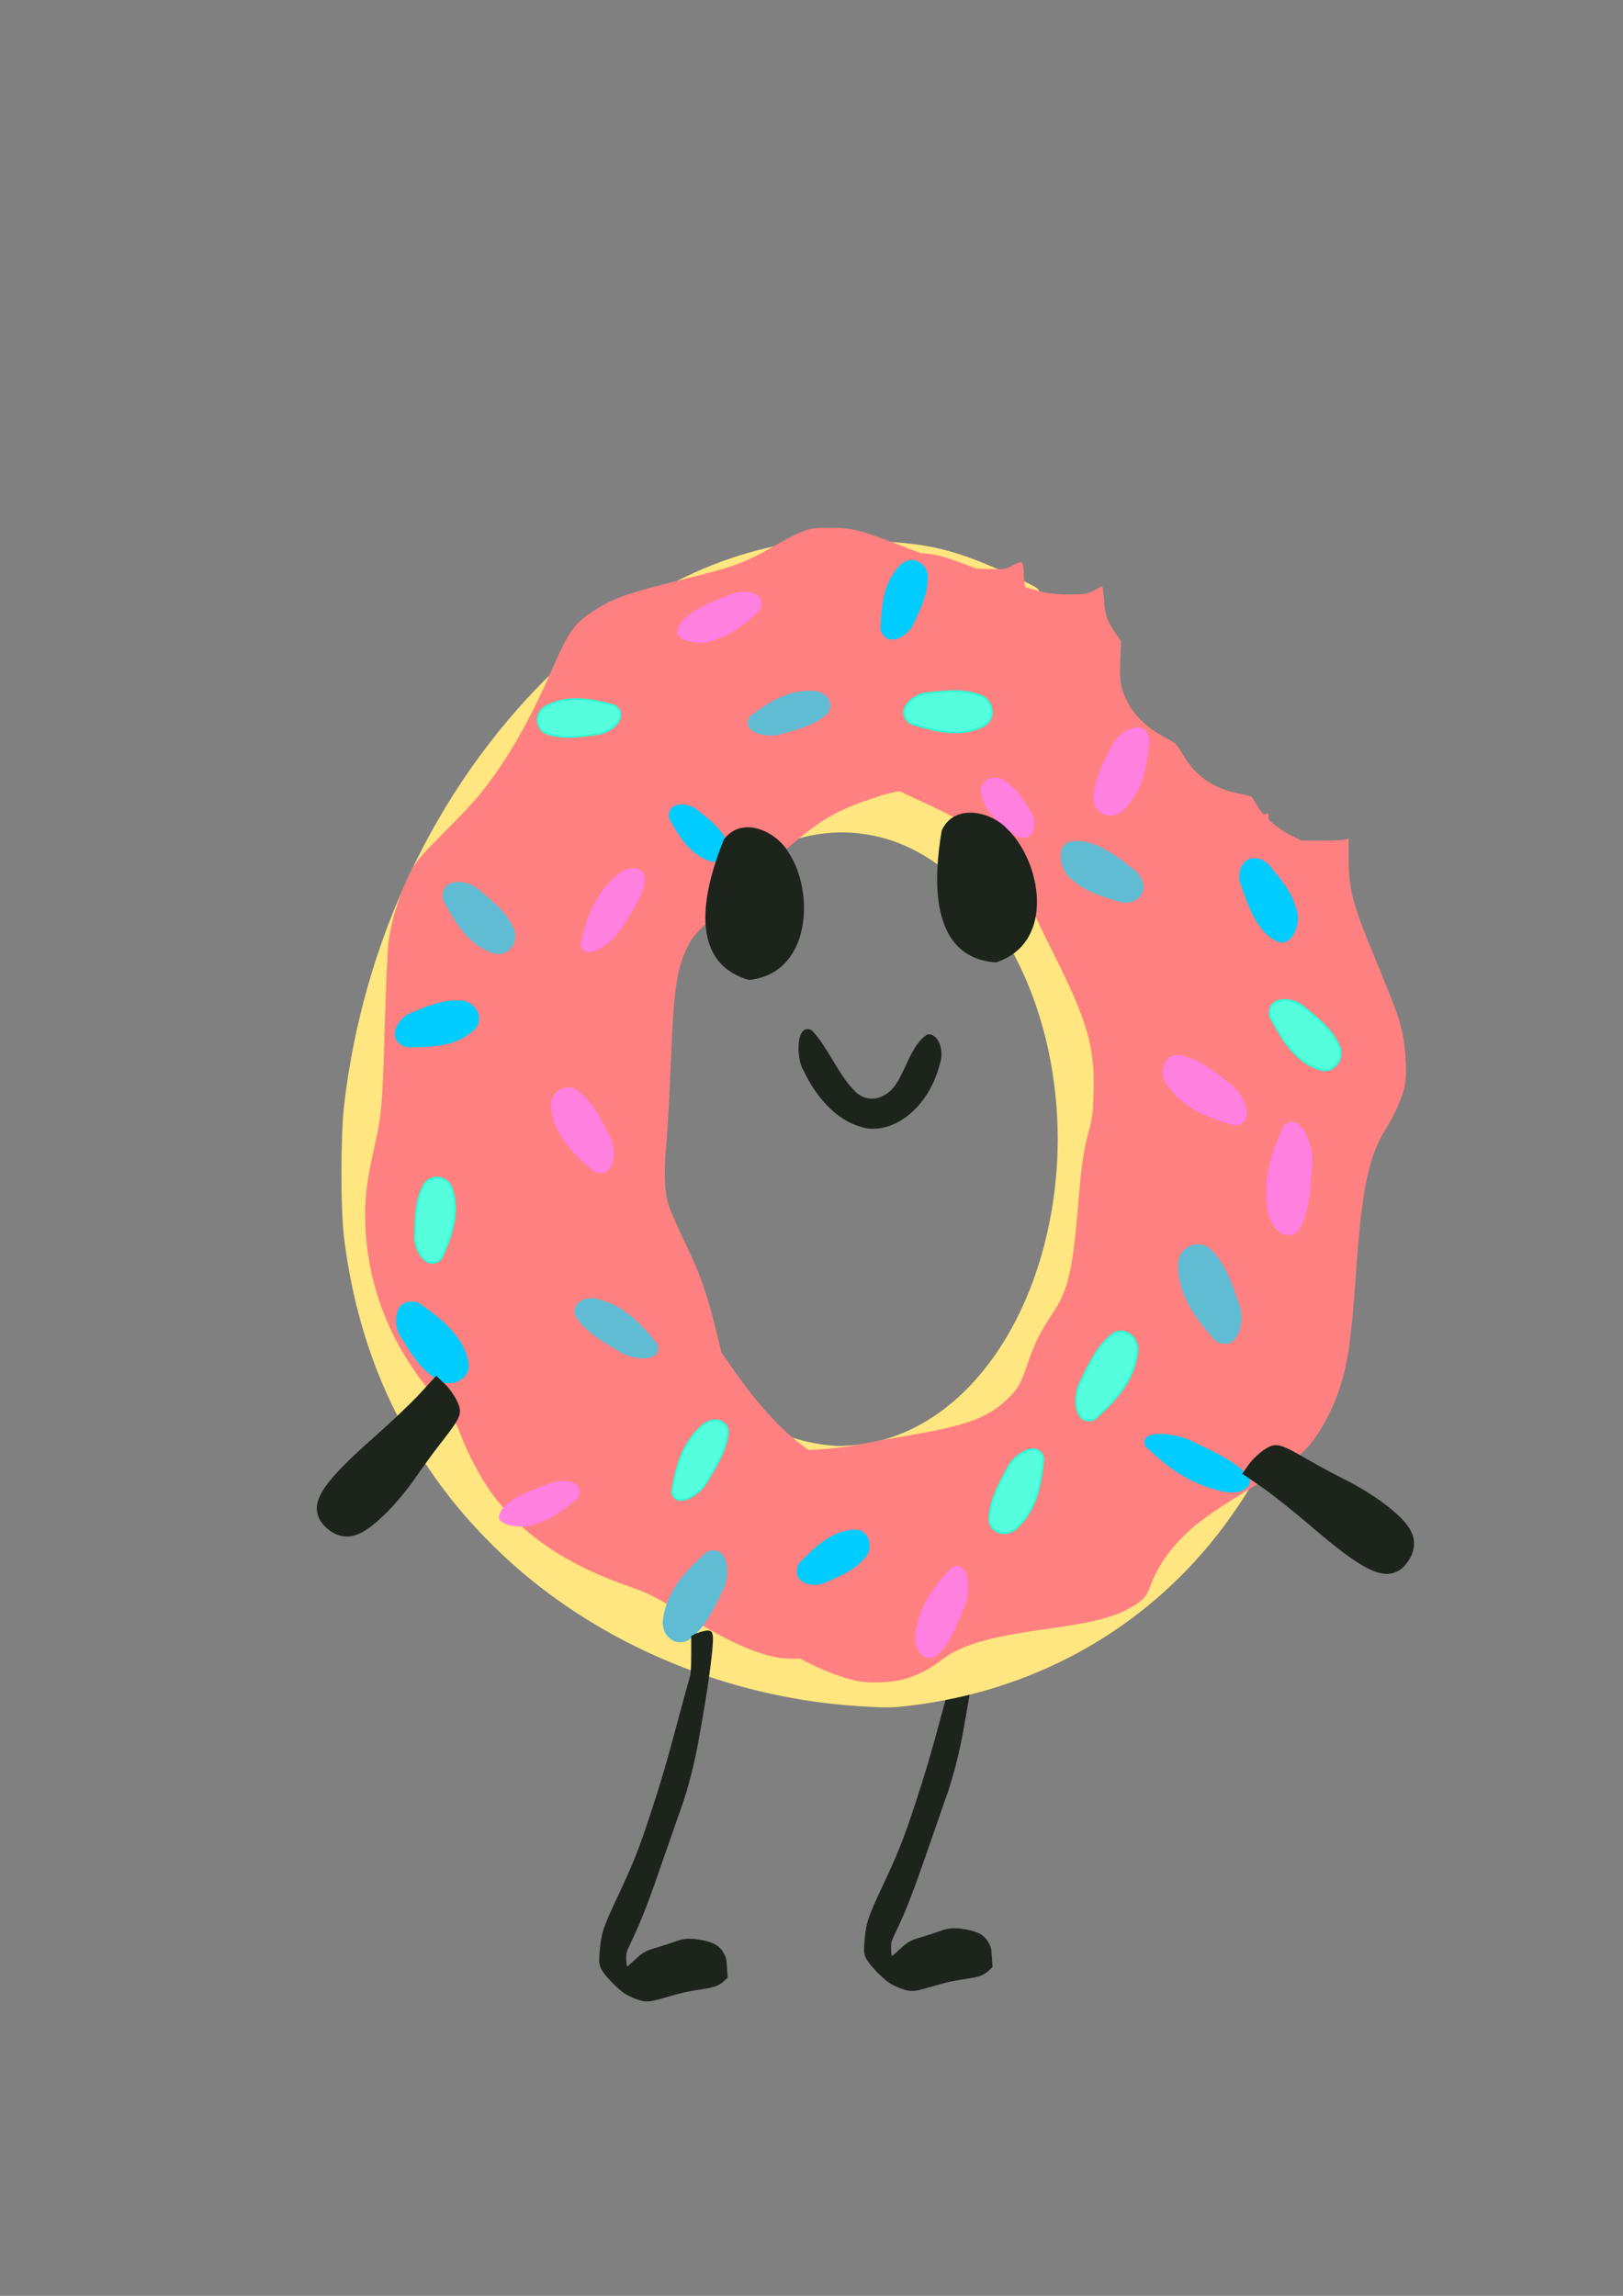 <svg class="donut"
     xmlns:dc="http://purl.org/dc/elements/1.1/"
     xmlns:cc="http://creativecommons.org/ns#"
     xmlns:rdf="http://www.w3.org/1999/02/22-rdf-syntax-ns#"
     xmlns:svg="http://www.w3.org/2000/svg"
     xmlns="http://www.w3.org/2000/svg"
     xmlns:sodipodi="http://sodipodi.sourceforge.net/DTD/sodipodi-0.dtd"
     xmlns:inkscape="http://www.inkscape.org/namespaces/inkscape"
     width="210mm"
     height="297mm"
     viewBox="0 0 210 297"
     version="1.1"
     id="svg8"
     inkscape:version="1.0.2 (e86c870879, 2021-01-15, custom)"
     sodipodi:docname="donut.svg">
    <rect x="0" y="0" width="210" height="297" fill="#808080" stroke="none"/>
    <defs
            id="defs2">
        <inkscape:path-effect
                effect="interpolate"
                id="path-effect120"
                is_visible="true"
                lpeversion="1"
                trajectory="M 0,0 V 0"
                equidistant_spacing="true"
                steps="14" />
    </defs>
    <sodipodi:namedview
            id="base"
            pagecolor="#ffffff"
            bordercolor="#666666"
            borderopacity="1.0"
            inkscape:pageopacity="0.0"
            inkscape:pageshadow="2"
            inkscape:zoom="0.49497475"
            inkscape:cx="231.71916"
            inkscape:cy="600.3634"
            inkscape:document-units="mm"
            inkscape:current-layer="layer1"
            inkscape:document-rotation="0"
            showgrid="false"
            inkscape:window-width="2560"
            inkscape:window-height="1377"
            inkscape:window-x="1358"
            inkscape:window-y="-8"
            inkscape:window-maximized="1" />
    <g
            inkscape:label="Слой 1"
            inkscape:groupmode="layer"
            id="layer1">
        <path class="leg right-leg"
              style="fill:#1c241c;fill-opacity:1;stroke:#1c241c;stroke-width:0.094"
              d="m 117.405,257.446 c -0.662,-0.129 -1.741,-0.583 -2.326,-0.979 -0.806,-0.545 -2.213,-1.957 -2.741,-2.75 -0.526,-0.79 -0.569,-1.104 -0.402,-2.913 0.194,-2.1 0.449,-2.852 2.323,-6.845 2.03,-4.325 2.695,-6.004 4.227,-10.662 1.27,-3.862 2.053,-6.497 3.142,-10.583 0.476,-1.786 1.694,-6.249 1.985,-7.276 0.099,-0.349 0.134,-1.079 0.135,-2.791 l 0.001,-2.318 0.295,-0.174 c 0.406,-0.24 1.382,-0.526 1.796,-0.527 0.439,-0.001 0.578,0.172 0.627,0.785 0.088,1.103 -0.541,6.002 -1.35,10.507 -0.084,0.468 -0.297,1.684 -0.474,2.704 -0.53,3.059 -1.42,6.526 -2.264,8.824 -0.134,0.364 -0.8,2.277 -1.48,4.252 -2.817,8.174 -3.519,10.015 -5.079,13.308 -0.527,1.114 -0.575,1.266 -0.575,1.854 0,0.681 0.079,1.232 0.177,1.232 0.033,0 0.498,-0.403 1.035,-0.897 1.064,-0.978 1.352,-1.138 2.83,-1.568 0.542,-0.158 1.517,-0.476 2.168,-0.707 1.35,-0.479 2.006,-0.532 3.459,-0.278 1.655,0.289 2.46,0.759 2.982,1.74 0.297,0.559 0.324,0.687 0.396,1.84 l 0.076,1.239 -0.484,0.449 c -0.617,0.572 -1.199,0.788 -2.756,1.022 -1.861,0.28 -2.607,0.442 -4.213,0.913 -2.323,0.681 -2.729,0.75 -3.509,0.598 z"
              id="path1742-7" />
        <path
                style="fill:#ffe680;stroke:#ffe680;stroke-width:0.189"
                d="m 111.107,220.622 c -15.282,-0.971 -30.195,-6.655 -41.879,-15.959 -3.816,-3.039 -7.673,-6.884 -10.605,-10.571 -7.791,-9.799 -12.33,-20.772 -13.997,-33.836 -0.473,-3.706 -0.47,-13.341 0.006,-17.387 2.481,-21.1 11.787,-40.717 26.094,-55.005 8.144,-8.133 16.625,-13.456 25.716,-16.139 4.889,-1.443 8.002,-1.784 15.09,-1.654 8.336,0.154 11.913,0.995 19.722,4.64 2.648,1.236 3.163,1.542 3.103,1.841 -0.04,0.198 -0.081,1.167 -0.092,2.155 -0.024,2.1 0.364,3.198 1.716,4.858 0.72,0.884 0.785,1.043 0.61,1.502 -0.336,0.883 -0.437,3.362 -0.189,4.636 0.642,3.301 3.221,6.284 6.301,7.286 0.953,0.31 1.047,0.395 1.337,1.212 0.458,1.289 1.85,3.068 3.15,4.024 1.399,1.03 2.856,1.602 4.734,1.858 l 1.431,0.196 0.506,0.963 c 2.098,3.99 6.869,6.007 11.236,4.749 0.652,-0.188 1.217,-0.309 1.254,-0.268 0.246,0.267 2.12,4.902 2.925,7.232 5.933,17.175 5.785,41.398 -0.365,59.838 -2.854,8.557 -7.265,16.659 -12.514,22.986 -9.608,11.58 -23.127,18.87 -38.499,20.759 -2.518,0.309 -3.141,0.317 -6.791,0.085 z m -0.081,-33.637 c 12.288,-1.37 22.329,-13.571 25.184,-30.603 2.663,-15.882 -1.963,-32.659 -11.542,-41.861 -3.843,-3.692 -7.83,-5.85 -12.233,-6.621 -13.606,-2.383 -26.342,9.276 -30.354,27.787 -0.919,4.239 -1.117,6.296 -1.121,11.623 -0.003,4.249 0.061,5.45 0.427,7.922 1.426,9.645 5.177,18.064 10.66,23.923 4.707,5.031 10.324,7.748 16.547,8.005 0.342,0.014 1.437,-0.065 2.433,-0.176 z"
                id="path77" />
        <path
                style="fill:#ff8080;stroke-width:0.189"
                d="m 110.705,217.417 c -2.841,-0.638 -6.379,-2.229 -10.17,-4.574 -5.267,-3.257 -5.95,-3.624 -8.124,-4.37 -2.761,-0.947 -5.934,-2.291 -7.786,-3.297 -4.762,-2.588 -8.883,-6.295 -11.472,-10.318 -0.785,-1.219 -2.729,-5.23 -3.083,-6.359 -0.416,-1.326 -0.88,-2.039 -2.465,-3.78 -2.841,-3.121 -4.697,-5.826 -6.32,-9.209 -2.124,-4.429 -3.252,-8.947 -3.432,-13.753 -0.132,-3.516 0.066,-5.342 1.067,-9.827 0.406,-1.819 0.831,-4.059 0.945,-4.979 0.114,-0.919 0.331,-5.894 0.483,-11.056 0.152,-5.162 0.363,-10.041 0.469,-10.843 0.438,-3.303 1.656,-6.954 3.251,-9.748 0.638,-1.118 1.352,-1.93 3.399,-3.868 2.564,-2.427 4.692,-4.764 6.483,-7.121 2.481,-3.264 5.612,-8.948 8.102,-14.711 0.686,-1.588 1.428,-3.24 1.648,-3.671 0.939,-1.841 3.595,-3.985 6.405,-5.17 1.933,-0.815 3.223,-1.192 8.747,-2.556 6.928,-1.711 8.034,-2.113 11.665,-4.247 1.299,-0.764 2.958,-1.624 3.685,-1.913 1.216,-0.482 1.52,-0.523 3.78,-0.51 3.016,0.017 3.839,0.238 10.111,2.71 5.668,2.235 7.274,2.652 10.203,2.652 2.059,0 2.293,-0.038 3.28,-0.536 l 1.063,-0.536 0.087,0.584 c 0.048,0.321 0.129,1.136 0.181,1.812 0.109,1.423 0.381,2.129 1.405,3.651 l 0.74,1.099 -0.095,2.498 c -0.076,2.006 -0.032,2.72 0.228,3.625 0.777,2.706 2.73,4.879 5.775,6.424 1.124,0.571 1.3,0.745 2.07,2.065 1.603,2.747 3.888,4.379 7.033,5.024 0.909,0.186 1.733,0.388 1.832,0.45 0.099,0.061 0.434,0.561 0.744,1.111 0.784,1.388 2.587,2.995 4.327,3.856 l 1.455,0.719 h 2.562 c 1.409,0 2.775,-0.06 3.034,-0.133 l 0.472,-0.133 0.014,2.59 c 0.022,4.109 0.483,5.836 3.516,13.155 2.42,5.84 3.082,7.653 3.458,9.475 0.424,2.053 0.581,5.422 0.311,6.678 -0.345,1.606 -1.278,3.76 -2.395,5.529 -2.248,3.561 -3.137,7.651 -3.865,17.787 -0.714,9.935 -1.048,12.344 -2.205,15.922 -1.079,3.335 -3.029,6.69 -4.858,8.357 -1.158,1.056 -3.263,2.487 -7.319,4.976 -4.048,2.483 -6.229,4.035 -7.746,5.511 -2.191,2.131 -3.667,4.305 -4.53,6.669 -0.499,1.366 -0.881,1.811 -2.301,2.673 -2.304,1.399 -4.894,2.073 -11.483,2.985 -7.422,1.028 -10.866,2.074 -13.418,4.078 -1.15,0.903 -2.647,1.701 -4.135,2.204 -1.811,0.612 -4.937,0.771 -6.826,0.347 z m 9.355,-27.035 c 1.351,-0.258 4.668,-0.853 7.371,-1.321 2.703,-0.468 5.594,-1.034 6.426,-1.257 3.148,-0.843 5.472,-2.029 7.101,-3.623 1.243,-1.217 1.753,-2.128 2.525,-4.512 0.777,-2.397 1.679,-4.24 3.123,-6.382 1.408,-2.089 1.424,-2.122 1.993,-4.085 0.669,-2.308 0.963,-4.323 1.417,-9.712 0.455,-5.398 0.822,-8.079 1.328,-9.701 0.615,-1.972 0.805,-3.916 0.701,-7.182 -0.165,-5.178 -1.143,-8.172 -5.448,-16.67 -1.487,-2.936 -2.927,-6.073 -3.384,-7.371 -1.127,-3.202 -1.719,-4.221 -3.352,-5.773 -2.354,-2.236 -4.539,-3.514 -11.107,-6.497 -1.767,-0.803 -4.148,-1.953 -5.292,-2.556 -2.5,-1.319 -3.6,-1.59 -5.972,-1.471 -1.373,0.069 -2.27,0.25 -3.95,0.799 -6.246,2.041 -7.997,3.201 -16.053,10.638 -6.754,6.235 -7.663,7.148 -8.295,8.335 -1.603,3.009 -2.012,5.636 -2.39,15.369 -0.152,3.915 -0.414,8.677 -0.583,10.583 -0.325,3.671 -0.265,5.79 0.216,7.668 0.154,0.599 1.078,2.748 2.054,4.775 2.043,4.243 2.935,6.72 4.068,11.296 l 0.808,3.264 1.416,2.028 c 5.753,8.24 10.661,12.207 16.775,13.559 1.928,0.426 5.69,0.338 8.504,-0.2 z"
                id="path126" />
        <path
                style="fill:#ff8080;stroke:#ff8080;stroke-width:0.189"
                d="m 100.253,214.266 c -3.106,-0.698 -6.414,-2.244 -11.434,-5.344 -4.022,-2.484 -4.754,-2.856 -7.56,-3.84 -7.902,-2.771 -13.463,-6.52 -17.376,-11.713 -1.471,-1.952 -3.277,-5.331 -4.264,-7.975 -0.496,-1.33 -0.862,-1.937 -1.867,-3.093 -2.696,-3.103 -3.119,-3.637 -4.469,-5.651 -3.863,-5.762 -5.95,-12.591 -5.946,-19.457 0.001,-2.638 0.297,-4.801 1.207,-8.829 0.928,-4.108 1.036,-5.376 1.34,-15.744 0.149,-5.093 0.367,-9.935 0.483,-10.759 0.462,-3.279 1.603,-6.758 3.119,-9.508 0.542,-0.984 1.47,-2.038 4.036,-4.585 1.832,-1.819 3.979,-4.115 4.769,-5.103 3.247,-4.055 6.164,-9.065 8.857,-15.214 2.539,-5.798 3.084,-6.596 5.676,-8.32 2.467,-1.64 4.567,-2.376 11.859,-4.156 6.4,-1.562 8.074,-2.195 12.042,-4.549 0.935,-0.555 2.296,-1.242 3.024,-1.527 1.174,-0.46 1.578,-0.519 3.591,-0.527 2.931,-0.011 3.895,0.237 9.733,2.503 6.607,2.566 7.129,2.708 10.3,2.817 2.628,0.09 2.653,0.087 3.72,-0.458 1.052,-0.537 1.076,-0.54 1.179,-0.159 0.058,0.214 0.106,0.821 0.107,1.347 0.004,1.353 0.439,2.657 1.356,4.064 l 0.791,1.214 0.014,3.037 0.014,3.037 0.799,1.614 c 0.993,2.006 2.66,3.652 4.881,4.821 1.395,0.735 1.558,0.885 2.251,2.079 1.577,2.719 3.838,4.403 6.811,5.073 2.192,0.494 2.236,0.516 2.725,1.415 0.767,1.411 2.808,3.271 4.487,4.09 l 1.481,0.722 2.457,0.002 c 1.351,10e-4 2.712,-0.056 3.024,-0.126 l 0.567,-0.127 0.027,2.679 c 0.042,4.121 0.493,5.765 3.741,13.64 2.392,5.799 2.833,7.015 3.221,8.894 0.423,2.049 0.58,5.418 0.31,6.674 -0.317,1.478 -1.25,3.705 -2.186,5.221 -0.449,0.728 -1.037,1.762 -1.306,2.298 -1.283,2.559 -2.229,7.947 -2.767,15.75 -0.372,5.391 -0.776,9.526 -1.138,11.644 -0.652,3.814 -2.008,7.37 -3.919,10.279 -1.561,2.376 -2.76,3.329 -9.251,7.354 -2.204,1.367 -4.671,2.983 -5.481,3.591 -3.075,2.308 -5.553,5.348 -6.681,8.197 -0.72,1.817 -1.032,2.206 -2.491,3.091 -2.296,1.395 -4.837,2.057 -11.483,2.992 -5.309,0.747 -8.283,1.421 -10.539,2.388 -0.487,0.209 -1.858,1.027 -3.046,1.818 -2.896,1.929 -4.625,2.535 -7.486,2.625 -1.363,0.043 -2.502,-0.029 -3.307,-0.21 z m 10.772,-27.281 c 1.611,-0.32 4.484,-0.842 6.384,-1.16 7.475,-1.251 10.362,-2.289 12.85,-4.616 1.479,-1.384 1.909,-2.113 2.77,-4.704 0.83,-2.498 1.693,-4.249 3.165,-6.427 2.189,-3.238 2.713,-5.595 3.56,-16.007 0.272,-3.341 0.656,-5.75 1.25,-7.843 0.39,-1.373 0.502,-2.272 0.584,-4.659 0.211,-6.139 -0.771,-9.534 -5.404,-18.681 -1.483,-2.929 -2.912,-6.052 -3.441,-7.522 -1.348,-3.746 -2.054,-4.785 -4.658,-6.861 -1.867,-1.488 -4.361,-2.865 -9.344,-5.159 -2.321,-1.069 -5.037,-2.373 -6.036,-2.899 -3.297,-1.735 -5.654,-1.82 -10.091,-0.361 -5.698,1.873 -7.865,3.318 -15.214,10.144 -8.689,8.071 -8.594,7.965 -9.56,10.742 -0.919,2.641 -1.126,4.533 -1.495,13.648 -0.157,3.89 -0.384,8.008 -0.504,9.151 -0.337,3.226 -0.293,7.136 0.097,8.599 0.18,0.676 1.124,2.887 2.097,4.914 2.087,4.349 2.852,6.464 3.996,11.054 0.794,3.187 0.91,3.493 1.821,4.821 6.027,8.78 10.901,12.796 17.344,14.294 1.844,0.429 6.41,0.211 9.827,-0.468 z"
                id="path128" />
        <path
                id="path143"
                style="fill:#5fbcd3;stroke:#5fbcd3;stroke-width:0.231px;stroke-linecap:butt;stroke-linejoin:miter;stroke-opacity:1"
                d="m 57.453,116.427 c 1.487,2.766 3.302,5.979 6.71,6.864 1.909,0.264 3.008,-1.943 2.063,-3.392 -0.926,-1.992 -2.791,-3.415 -4.487,-4.814 -1.263,-1.11 -4.257,-1.446 -4.353,0.727 l 0.011,0.308 z" />
        <path
                id="path143-7"
                style="fill:#55ffdd;stroke:#2affd5;stroke-width:0.218px;stroke-linecap:butt;stroke-linejoin:miter;stroke-opacity:1"
                d="m 86.95,192.968 c 0.498,-2.86 1.159,-6.227 4.102,-8.707 1.726,-1.216 3.499,-0.154 3.082,1.432 -0.221,1.982 -1.521,4.04 -2.669,5.99 -0.833,1.503 -3.564,3.351 -4.375,1.78 l -0.091,-0.236 z" />
        <path
                id="path143-5"
                style="fill:#00ccff;stroke:#00ccff;stroke-width:0.225px;stroke-linecap:butt;stroke-linejoin:miter;stroke-opacity:1"
                d="m 52.632,135.362 c 3.079,0.018 6.691,-0.034 8.911,-2.508 1.038,-1.493 -0.456,-3.442 -2.138,-3.311 -2.156,-0.136 -4.203,0.785 -6.157,1.574 -1.516,0.557 -3.074,2.934 -1.189,4.019 l 0.278,0.133 z" />
        <path
                id="path143-0"
                style="fill:#ff80df;fill-opacity:1;stroke:#ff80e5;stroke-width:0.195px;stroke-linecap:butt;stroke-linejoin:miter;stroke-opacity:1"
                d="m 71.789,191.79 c -3.118,1.09 -6.721,2.406 -7.147,4.415 0.047,1.105 2.981,1.529 4.581,0.864 2.274,-0.703 3.663,-1.887 5.056,-2.972 1.12,-0.815 0.95,-2.54 -1.746,-2.4 l -0.378,0.034 z" />
        <path
                id="path143-6"
                style="fill:#55ffdd;stroke:#2affd5;stroke-width:0.221px;stroke-linecap:butt;stroke-linejoin:miter;stroke-opacity:1"
                d="m 57.165,162.722 c 1.18,-2.736 2.5,-5.984 1.189,-9.249 -0.906,-1.701 -3.164,-1.381 -3.687,0.187 -0.934,1.852 -0.907,4.156 -0.96,6.308 -0.089,1.64 1.388,4.265 3.044,3.147 l 0.221,-0.179 z" />
        <path
                id="path143-9"
                style="fill:#ff80df;fill-opacity:1;stroke:#ff80e5;stroke-width:0.221px;stroke-linecap:butt;stroke-linejoin:miter;stroke-opacity:1"
                d="m 75.217,122.045 c 0.735,-2.88 1.678,-6.278 4.936,-8.965 1.892,-1.339 3.662,-0.417 3.106,1.191 -0.38,1.987 -1.891,4.131 -3.236,6.156 -0.982,1.557 -3.971,3.6 -4.698,2.099 l -0.077,-0.228 z" />
        <path
                id="path143-75"
                style="fill:#55ffdd;stroke:#2affd5;stroke-width:0.215px;stroke-linecap:butt;stroke-linejoin:miter;stroke-opacity:1"
                d="m 79.458,91.231 c -2.803,-0.713 -6.119,-1.481 -9.054,0.276 -1.496,1.128 -0.848,3.244 0.735,3.506 1.918,0.611 4.124,0.233 6.198,-0.045 1.588,-0.165 3.883,-1.983 2.56,-3.399 l -0.205,-0.184 z" />
        <path
                id="path143-59"
                style="fill:#ff80df;fill-opacity:1;stroke:#ff80e5;stroke-width:0.236px;stroke-linecap:butt;stroke-linejoin:miter;stroke-opacity:1"
                d="m 76.892,151.437 c -2.395,-2.075 -5.164,-4.578 -5.492,-8.401 0.036,-2.102 2.29,-2.909 3.52,-1.644 1.747,1.338 2.814,3.59 3.884,5.656 0.861,1.55 0.73,4.833 -1.341,4.566 l -0.29,-0.065 z" />
        <path
                id="path143-1"
                style="fill:#00ccff;stroke:#00ccff;stroke-width:0.249px;stroke-linecap:butt;stroke-linejoin:miter;stroke-opacity:1"
                d="m 54.16,168.685 c 2.781,1.975 5.995,4.359 6.375,7.998 -0.042,2.001 -2.659,2.77 -4.086,1.566 -2.028,-1.274 -3.267,-3.418 -4.509,-5.385 -0.999,-1.476 -0.848,-4.601 1.557,-4.347 l 0.337,0.061 z" />
        <path
                id="path143-2"
                style="fill:#5fbcd3;stroke:#5fbcd3;stroke-width:0.219px;stroke-linecap:butt;stroke-linejoin:miter;stroke-opacity:1"
                d="m 84.943,173.929 c -1.819,-2.293 -4.029,-4.96 -7.909,-5.848 -2.161,-0.312 -3.281,1.397 -2.142,2.606 1.147,1.644 3.319,2.881 5.301,4.09 1.479,0.955 4.864,1.381 4.858,-0.353 l -0.029,-0.247 z" />
        <path
                id="path143-57"
                style="fill:#00ccff;stroke:#00ccff;stroke-width:0.186px;stroke-linecap:butt;stroke-linejoin:miter;stroke-opacity:1"
                d="m 86.698,105.913 c 1.222,2.205 2.713,4.766 5.496,5.482 1.558,0.216 2.447,-1.535 1.672,-2.691 -0.762,-1.588 -2.288,-2.726 -3.676,-3.844 -1.034,-0.887 -3.477,-1.164 -3.549,0.564 l 0.01,0.245 z" />
        <path
                id="path143-97"
                style="fill:#5fbcd3;stroke:#5fbcd3;stroke-width:0.248px;stroke-linecap:butt;stroke-linejoin:miter;stroke-opacity:1"
                d="m 91.497,200.882 c -2.454,2.231 -5.29,4.923 -5.625,9.034 0.037,2.26 2.346,3.129 3.606,1.768 1.79,-1.439 2.883,-3.861 3.979,-6.083 0.882,-1.667 0.748,-5.197 -1.374,-4.91 l -0.297,0.069 z" />
        <path
                id="path143-57-5"
                style="fill:#ff80df;stroke:#ff80e5;stroke-width:0.211px;stroke-linecap:butt;stroke-linejoin:miter;stroke-opacity:1;fill-opacity:1"
                d="m 95.164,76.777 c -3.25,1.218 -7.007,2.689 -7.451,4.934 0.049,1.234 3.107,1.709 4.776,0.966 2.37,-0.786 3.818,-2.108 5.27,-3.322 1.168,-0.91 0.991,-2.838 -1.82,-2.682 l -0.394,0.038 z" />
        <path
                id="path143-57-7"
                style="fill:#00ccff;stroke:#00ccff;stroke-width:0.213px;stroke-linecap:butt;stroke-linejoin:miter;stroke-opacity:1"
                d="m 114.029,81.36 c 0.117,-2.874 0.325,-6.249 2.803,-8.43 1.482,-1.035 3.291,0.275 3.093,1.851 0.037,2.008 -0.939,3.959 -1.783,5.818 -0.602,1.439 -2.957,2.999 -3.918,1.285 l -0.116,-0.254 z" />
        <path
                id="path143-57-34"
                style="fill:#5fbcd3;stroke:#5fbcd3;stroke-width:0.206px;stroke-linecap:butt;stroke-linejoin:miter;stroke-opacity:1"
                d="m 97.132,92.716 c 2.207,-1.636 4.855,-3.512 8.398,-3.222 1.921,0.334 2.371,2.274 1.055,3.085 -1.449,1.219 -3.649,1.755 -5.678,2.32 -1.53,0.471 -4.52,-0.111 -4.011,-1.747 l 0.096,-0.225 z" />
        <path
                id="path143-57-9"
                style="fill:#55ffdd;stroke:#2affd5;stroke-width:0.231px;stroke-linecap:butt;stroke-linejoin:miter;stroke-opacity:1"
                d="m 117.922,93.64 c 3.008,0.904 6.563,1.893 9.598,0.109 1.537,-1.163 0.753,-3.501 -0.939,-3.857 -2.064,-0.754 -4.388,-0.441 -6.577,-0.231 -1.678,0.109 -4.032,1.988 -2.564,3.592 l 0.226,0.21 z" />
        <path
                id="path143-57-8"
                style="fill:#ff80df;fill-opacity:1;stroke:#ff80e5;stroke-width:0.183px;stroke-linecap:butt;stroke-linejoin:miter;stroke-opacity:1"
                d="m 131.689,108.165 c -2.056,-1.455 -4.432,-3.21 -4.713,-5.891 0.031,-1.474 1.965,-2.04 3.021,-1.153 1.499,0.938 2.415,2.517 3.334,3.966 0.739,1.087 0.627,3.389 -1.151,3.202 l -0.249,-0.045 z" />
        <path
                id="path143-57-98"
                style="fill:#00ccff;stroke:#00ccff;stroke-width:0.232px;stroke-linecap:butt;stroke-linejoin:miter;stroke-opacity:1"
                d="m 160.497,113.922 c 1.073,3.254 2.392,7.027 5.182,7.891 1.577,0.203 2.628,-2.532 1.928,-4.226 -0.652,-2.353 -2.122,-3.959 -3.452,-5.547 -0.987,-1.265 -3.464,-1.489 -3.677,1.144 l -0.009,0.372 z" />
        <path
                id="path143-57-4"
                style="fill:#5fbcd3;stroke:#5fbcd3;stroke-width:0.237px;stroke-linecap:butt;stroke-linejoin:miter;stroke-opacity:1"
                d="m 147.082,112.949 c -2.689,-2.179 -5.874,-4.666 -8.822,-3.884 -1.515,0.683 -0.998,3.575 0.528,4.633 1.833,1.643 4,2.209 6.032,2.835 1.553,0.538 3.883,-0.617 2.672,-2.967 l -0.19,-0.321 z" />
        <path
                id="path143-57-99"
                style="fill:#ff80df;fill-opacity:1;stroke:#ff80e5;stroke-width:0.242px;stroke-linecap:butt;stroke-linejoin:miter;stroke-opacity:1"
                d="m 159.708,145.467 c -3.094,-0.921 -6.722,-2.086 -8.869,-5.595 -0.992,-2.025 0.576,-3.796 2.262,-3.132 2.172,0.504 4.197,2.184 6.134,3.684 1.504,1.1 2.989,4.295 1.057,4.958 l -0.284,0.067 z" />
        <path
                id="path143-57-6"
                style="fill:#55ffdd;stroke:#2affd5;stroke-width:0.231px;stroke-linecap:butt;stroke-linejoin:miter;stroke-opacity:1"
                d="m 164.361,131.575 c 1.487,2.766 3.302,5.979 6.71,6.864 1.909,0.264 3.008,-1.943 2.063,-3.392 -0.926,-1.992 -2.791,-3.415 -4.487,-4.814 -1.263,-1.11 -4.257,-1.446 -4.353,0.727 l 0.011,0.308 z" />
        <path
                id="path143-57-59"
                style="fill:#5fbcd3;stroke:#5fbcd3;stroke-width:0.265px;stroke-linecap:butt;stroke-linejoin:miter;stroke-opacity:1"
                d="m 157.33,173.347 c -2.34,-2.692 -5.027,-5.92 -4.735,-10.151 0.404,-2.288 3.083,-2.767 4.25,-1.167 1.737,1.773 2.55,4.421 3.399,6.868 0.702,1.846 -0.013,5.406 -2.301,4.745 l -0.316,-0.122 z" />
        <path
                id="path143-57-2"
                style="fill:#55ffdd;stroke:#2affd5;stroke-width:0.244px;stroke-linecap:butt;stroke-linejoin:miter;stroke-opacity:1"
                d="m 141.672,183.556 c 2.396,-2.203 5.165,-4.861 5.492,-8.92 -0.036,-2.232 -2.29,-3.089 -3.52,-1.746 -1.747,1.421 -2.815,3.812 -3.885,6.006 -0.861,1.646 -0.73,5.132 1.341,4.848 l 0.29,-0.069 z" />
        <path
                id="path143-57-30"
                style="fill:#ff80df;fill-opacity:1;stroke:#ff80e5;stroke-width:0.261px;stroke-linecap:butt;stroke-linejoin:miter;stroke-opacity:1"
                d="m 166.165,145.781 c -1.396,3.208 -2.968,7.042 -1.777,11.73 0.853,2.513 3.243,2.808 3.882,0.922 1.086,-2.129 1.19,-5.153 1.369,-7.954 0.188,-2.119 -1.213,-6.022 -3.016,-5.082 l -0.242,0.164 z" />
        <path
                id="path143-57-07"
                style="fill:#00ccff;stroke:#00ccff;stroke-width:0.234px;stroke-linecap:butt;stroke-linejoin:miter;stroke-opacity:1"
                d="m 148.341,187.083 c 2.38,2.211 5.267,4.788 10.137,5.81 2.703,0.4 4.006,-1.119 2.528,-2.294 -1.512,-1.577 -4.277,-2.832 -6.803,-4.051 -1.889,-0.958 -6.119,-1.528 -6.021,0.073 l 0.049,0.23 z" />
        <path
                id="path143-57-36"
                style="fill:#55ffdd;stroke:#2affd5;stroke-width:0.229px;stroke-linecap:butt;stroke-linejoin:miter;stroke-opacity:1"
                d="m 135.015,188.75 c -0.332,3.049 -0.801,6.634 -3.691,9.117 -1.709,1.199 -3.614,-0.058 -3.283,-1.74 0.102,-2.121 1.317,-4.255 2.381,-6.282 0.766,-1.565 3.477,-3.382 4.417,-1.637 l 0.11,0.26 z" />
        <path
                id="path143-57-20"
                style="fill:#ff80df;fill-opacity:1;stroke:#ff80e5;stroke-width:0.225px;stroke-linecap:butt;stroke-linejoin:miter;stroke-opacity:1"
                d="m 123.14,202.923 c -2.017,2.232 -4.348,4.925 -4.624,9.038 0.03,2.261 1.928,3.13 2.964,1.769 1.471,-1.44 2.37,-3.862 3.271,-6.085 0.725,-1.668 0.615,-5.2 -1.129,-4.912 l -0.244,0.07 z" />
        <path
                id="path143-57-01"
                style="fill:#00ccff;stroke:#00ccff;stroke-width:0.209px;stroke-linecap:butt;stroke-linejoin:miter;stroke-opacity:1"
                d="m 103.503,202.276 c 1.997,-2.06 4.389,-4.429 7.443,-4.27 1.646,0.297 1.935,2.579 0.752,3.612 -1.319,1.525 -3.252,2.277 -5.04,3.056 -1.35,0.64 -3.909,0.105 -3.382,-1.866 l 0.095,-0.273 z" />
        <circle
                style="fill:#ffffff;fill-opacity:1;stroke:#ffffff;stroke-width:0.265"
                id="path1309"
                sodipodi:type="arc"
                sodipodi:cx="68.423973"
                sodipodi:cy="107.90629"
                sodipodi:rx="2.0045214"
                sodipodi:ry="2.0045214"
                sodipodi:start="0"
                sodipodi:end="6.0329924"
                sodipodi:open="true"
                sodipodi:arc-type="arc"
                d="m 70.428,107.906 a 2.005,2.005 0 0 1 -1.879,2.001 2.005,2.005 0 0 1 -2.114,-1.75 2.005,2.005 0 0 1 1.615,-2.219 2.005,2.005 0 0 1 2.316,1.473" />
        <circle
                style="fill:#ffffff;fill-opacity:1;stroke:#ffffff;stroke-width:0.265"
                id="path1309-7"
                sodipodi:type="arc"
                sodipodi:cx="82.682365"
                sodipodi:cy="82.965858"
                sodipodi:rx="2.0045214"
                sodipodi:ry="2.0045214"
                sodipodi:start="0"
                sodipodi:end="6.0329924"
                sodipodi:open="true"
                sodipodi:arc-type="arc"
                d="m 84.687,82.966 a 2.005,2.005 0 0 1 -1.879,2.001 2.005,2.005 0 0 1 -2.114,-1.75 2.005,2.005 0 0 1 1.615,-2.219 2.005,2.005 0 0 1 2.316,1.473" />
        <circle
                style="fill:#ffffff;fill-opacity:1;stroke:#ffffff;stroke-width:0.265"
                id="path1309-4"
                sodipodi:type="arc"
                sodipodi:cx="108.38474"
                sodipodi:cy="73.232971"
                sodipodi:rx="2.0045214"
                sodipodi:ry="2.0045214"
                sodipodi:start="0"
                sodipodi:end="6.0329924"
                sodipodi:open="true"
                sodipodi:arc-type="arc"
                d="m 110.389,73.233 a 2.005,2.005 0 0 1 -1.879,2.001 2.005,2.005 0 0 1 -2.114,-1.75 2.005,2.005 0 0 1 1.615,-2.219 2.005,2.005 0 0 1 2.316,1.473" />
        <circle
                style="fill:#ffffff;fill-opacity:1;stroke:#ffffff;stroke-width:0.265"
                id="path1309-71"
                sodipodi:type="arc"
                sodipodi:cx="102.90408"
                sodipodi:cy="98.0849"
                sodipodi:rx="2.0045214"
                sodipodi:ry="2.0045214"
                sodipodi:start="0"
                sodipodi:end="6.0329924"
                sodipodi:open="true"
                sodipodi:arc-type="arc"
                d="m 104.909,98.085 a 2.005,2.005 0 0 1 -1.879,2.001 2.005,2.005 0 0 1 -2.114,-1.75 2.005,2.005 0 0 1 1.615,-2.219 2.005,2.005 0 0 1 2.316,1.473" />
        <circle
                style="fill:#ffffff;fill-opacity:1;stroke:#ffffff;stroke-width:0.265"
                id="path1309-77"
                sodipodi:type="arc"
                sodipodi:cx="126.14962"
                sodipodi:cy="83.438324"
                sodipodi:rx="2.0045214"
                sodipodi:ry="2.0045214"
                sodipodi:start="0"
                sodipodi:end="6.0329924"
                sodipodi:open="true"
                sodipodi:arc-type="arc"
                d="m 128.154,83.438 a 2.005,2.005 0 0 1 -1.879,2.001 2.005,2.005 0 0 1 -2.114,-1.75 2.005,2.005 0 0 1 1.615,-2.219 2.005,2.005 0 0 1 2.316,1.473" />
        <circle
                style="fill:#ffffff;fill-opacity:1;stroke:#ffffff;stroke-width:0.265"
                id="path1309-1"
                sodipodi:type="arc"
                sodipodi:cx="138.81183"
                sodipodi:cy="121.51942"
                sodipodi:rx="2.0045214"
                sodipodi:ry="2.0045214"
                sodipodi:start="0"
                sodipodi:end="6.0329924"
                sodipodi:open="true"
                sodipodi:arc-type="arc"
                d="m 140.816,121.519 a 2.005,2.005 0 0 1 -1.879,2.001 2.005,2.005 0 0 1 -2.114,-1.75 2.005,2.005 0 0 1 1.615,-2.219 2.005,2.005 0 0 1 2.316,1.473" />
        <circle
                style="fill:#ffffff;fill-opacity:1;stroke:#ffffff;stroke-width:0.265"
                id="path1309-3"
                sodipodi:type="arc"
                sodipodi:cx="155.72626"
                sodipodi:cy="132.00826"
                sodipodi:rx="2.0045214"
                sodipodi:ry="2.0045214"
                sodipodi:start="0"
                sodipodi:end="6.0329924"
                sodipodi:open="true"
                sodipodi:arc-type="arc"
                d="m 157.731,132.008 a 2.005,2.005 0 0 1 -1.879,2.001 2.005,2.005 0 0 1 -2.114,-1.75 2.005,2.005 0 0 1 1.615,-2.219 2.005,2.005 0 0 1 2.316,1.473" />
        <circle
                style="fill:#ffffff;fill-opacity:1;stroke:#ffffff;stroke-width:0.265"
                id="path1309-33"
                sodipodi:type="arc"
                sodipodi:cx="144.19798"
                sodipodi:cy="159.31703"
                sodipodi:rx="2.0045214"
                sodipodi:ry="2.0045214"
                sodipodi:start="0"
                sodipodi:end="6.0329924"
                sodipodi:open="true"
                sodipodi:arc-type="arc"
                d="m 146.202,159.317 a 2.005,2.005 0 0 1 -1.879,2.001 2.005,2.005 0 0 1 -2.114,-1.75 2.005,2.005 0 0 1 1.615,-2.219 2.005,2.005 0 0 1 2.316,1.473" />
        <circle
                style="fill:#ffffff;fill-opacity:1;stroke:#ffffff;stroke-width:0.265"
                id="path1309-2"
                sodipodi:type="arc"
                sodipodi:cx="166.78206"
                sodipodi:cy="180.6727"
                sodipodi:rx="2.0045214"
                sodipodi:ry="2.0045214"
                sodipodi:start="0"
                sodipodi:end="6.0329924"
                sodipodi:open="true"
                sodipodi:arc-type="arc"
                d="m 168.787,180.673 a 2.005,2.005 0 0 1 -1.879,2.001 2.005,2.005 0 0 1 -2.114,-1.75 2.005,2.005 0 0 1 1.615,-2.219 2.005,2.005 0 0 1 2.316,1.473" />
        <circle
                style="fill:#ffffff;fill-opacity:1;stroke:#ffffff;stroke-width:0.265"
                id="path1309-37"
                sodipodi:type="arc"
                sodipodi:cx="118.11763"
                sodipodi:cy="190.87807"
                sodipodi:rx="2.0045214"
                sodipodi:ry="2.0045214"
                sodipodi:start="0"
                sodipodi:end="6.0329924"
                sodipodi:open="true"
                sodipodi:arc-type="arc"
                d="m 120.122,190.878 a 2.005,2.005 0 0 1 -1.879,2.001 2.005,2.005 0 0 1 -2.114,-1.75 2.005,2.005 0 0 1 1.615,-2.219 2.005,2.005 0 0 1 2.316,1.473" />
        <circle
                style="fill:#ffffff;fill-opacity:1;stroke:#ffffff;stroke-width:0.265"
                id="path1309-70"
                sodipodi:type="arc"
                sodipodi:cx="106.96732"
                sodipodi:cy="213.55663"
                sodipodi:rx="2.0045214"
                sodipodi:ry="2.0045214"
                sodipodi:start="0"
                sodipodi:end="6.0329924"
                sodipodi:open="true"
                sodipodi:arc-type="arc"
                d="m 108.972,213.557 a 2.005,2.005 0 0 1 -1.879,2.001 2.005,2.005 0 0 1 -2.114,-1.75 2.005,2.005 0 0 1 1.615,-2.219 2.005,2.005 0 0 1 2.316,1.473" />
        <circle
                style="fill:#ffffff;fill-opacity:1;stroke:#ffffff;stroke-width:0.265"
                id="path1309-39"
                sodipodi:type="arc"
                sodipodi:cx="81.264946"
                sodipodi:cy="182.56259"
                sodipodi:rx="2.0045214"
                sodipodi:ry="2.0045214"
                sodipodi:start="0"
                sodipodi:end="6.0329924"
                sodipodi:open="true"
                sodipodi:arc-type="arc"
                d="m 83.269,182.563 a 2.005,2.005 0 0 1 -1.879,2.001 2.005,2.005 0 0 1 -2.114,-1.75 2.005,2.005 0 0 1 1.615,-2.219 2.005,2.005 0 0 1 2.316,1.473" />
        <circle
                style="fill:#ffffff;fill-opacity:1;stroke:#ffffff;stroke-width:0.265"
                id="path1309-10"
                sodipodi:type="arc"
                sodipodi:cx="63.311081"
                sodipodi:cy="181.99562"
                sodipodi:rx="2.0045214"
                sodipodi:ry="2.0045214"
                sodipodi:start="0"
                sodipodi:end="6.0329924"
                sodipodi:open="true"
                sodipodi:arc-type="arc"
                d="m 65.316,181.996 a 2.005,2.005 0 0 1 -1.879,2.001 2.005,2.005 0 0 1 -2.114,-1.75 2.005,2.005 0 0 1 1.615,-2.219 2.005,2.005 0 0 1 2.316,1.473" />
        <circle
                style="fill:#ffffff;fill-opacity:1;stroke:#ffffff;stroke-width:0.265"
                id="path1309-45"
                sodipodi:type="arc"
                sodipodi:cx="71.059593"
                sodipodi:cy="160.82895"
                sodipodi:rx="2.0045214"
                sodipodi:ry="2.0045214"
                sodipodi:start="0"
                sodipodi:end="6.0329924"
                sodipodi:open="true"
                sodipodi:arc-type="arc"
                d="m 73.064,160.829 a 2.005,2.005 0 0 1 -1.879,2.001 2.005,2.005 0 0 1 -2.114,-1.75 2.005,2.005 0 0 1 1.615,-2.219 2.005,2.005 0 0 1 2.316,1.473" />
        <circle
                style="fill:#ffffff;fill-opacity:1;stroke:#ffffff;stroke-width:0.265"
                id="path1309-13"
                sodipodi:type="arc"
                sodipodi:cx="53.672684"
                sodipodi:cy="141.74115"
                sodipodi:rx="2.0045214"
                sodipodi:ry="2.0045214"
                sodipodi:start="0"
                sodipodi:end="6.0329924"
                sodipodi:open="true"
                sodipodi:arc-type="arc"
                d="m 55.677,141.741 a 2.005,2.005 0 0 1 -1.879,2.001 2.005,2.005 0 0 1 -2.114,-1.75 2.005,2.005 0 0 1 1.615,-2.219 2.005,2.005 0 0 1 2.316,1.473" />
        <circle
                style="fill:#ffffff;fill-opacity:1;stroke:#ffffff;stroke-width:0.265"
                id="path1309-12"
                sodipodi:type="arc"
                sodipodi:cx="75.487556"
                sodipodi:cy="131.80286"
                sodipodi:rx="2.0045214"
                sodipodi:ry="2.0045214"
                sodipodi:start="0"
                sodipodi:end="6.0329924"
                sodipodi:open="true"
                sodipodi:arc-type="arc"
                d="m 77.492,131.803 a 2.005,2.005 0 0 1 -1.879,2.001 2.005,2.005 0 0 1 -2.114,-1.75 2.005,2.005 0 0 1 1.615,-2.219 2.005,2.005 0 0 1 2.316,1.473" />
        <path
                id="path143-59-0"
                style="fill:#ff80df;fill-opacity:1;stroke:#ff80e5;stroke-width:0.236px;stroke-linecap:butt;stroke-linejoin:miter;stroke-opacity:1"
                d="m 148.599,95.55 c -0.27,3.157 -0.668,6.869 -3.568,9.381 -1.722,1.206 -3.7,-0.143 -3.399,-1.881 0.056,-2.2 1.25,-4.387 2.293,-6.467 0.748,-1.608 3.481,-3.431 4.482,-1.599 l 0.118,0.273 z" />
        <path
                id="path143-57-9-1"
                style="fill:#1c241c;stroke:#1c241c;stroke-width:0.454px;stroke-linecap:butt;stroke-linejoin:miter;stroke-opacity:1"
                d="m 93.867,108.704 c -2.221,5.487 -5.129,15.482 3.073,17.835 7.845,-0.844 8.198,-11.213 4.887,-16.159 -1.442,-2.519 -5.669,-4.665 -7.96,-1.676 z" />
        <path
                id="path143-57-9-1-5"
                style="fill:#1c241c;stroke:#1c241c;stroke-width:0.454px;stroke-linecap:butt;stroke-linejoin:miter;stroke-opacity:1"
                d="m 122.072,107.491 c -1.007,5.833 -1.73,16.217 6.784,16.778 7.488,-2.487 5.634,-12.696 1.35,-16.828 -1.943,-2.157 -6.529,-3.358 -8.134,0.05 z" />
        <path
                id="path1662"
                style="fill:#1c241c;fill-opacity:1;stroke:#1c241c;stroke-width:0.226"
                d="m 111.383,145.65 c -3.043,-0.841 -5.678,-3.721 -7.335,-7.256 -0.908,-1.339 -0.973,-6.042 0.933,-5.001 2.055,2.167 3.281,5.463 5.339,7.619 1.73,2.043 4.488,1.401 5.876,-0.955 1.232,-2.055 1.979,-4.927 3.812,-6.117 1.372,-0.206 2.093,2.157 1.482,3.655 -1.256,5.161 -5.323,8.744 -9.256,8.277 -0.287,-0.046 -0.572,-0.119 -0.851,-0.221 z" />
        <path
                style="fill:#1c241c;fill-opacity:1;stroke:#1c241c;stroke-width:0.357"
                d=""
                id="path1702"
                transform="scale(0.265)" />
        <path class="leg left-leg"
              style="fill:#1c241c;fill-opacity:1;stroke:#1c241c;stroke-width:0.094"
              d="m 83.134,258.803 c -0.662,-0.129 -1.741,-0.583 -2.326,-0.979 -0.806,-0.545 -2.213,-1.957 -2.741,-2.75 -0.526,-0.79 -0.569,-1.104 -0.402,-2.913 0.194,-2.1 0.449,-2.852 2.323,-6.845 2.03,-4.325 2.695,-6.004 4.227,-10.662 1.27,-3.862 2.053,-6.497 3.142,-10.583 0.476,-1.786 1.694,-6.249 1.985,-7.276 0.099,-0.349 0.134,-1.079 0.135,-2.791 l 10e-4,-2.318 0.295,-0.174 c 0.406,-0.24 1.382,-0.526 1.796,-0.527 0.439,-0.001 0.578,0.172 0.627,0.785 0.088,1.103 -0.541,6.002 -1.35,10.507 -0.084,0.468 -0.297,1.684 -0.474,2.704 -0.53,3.059 -1.42,6.526 -2.264,8.824 -0.134,0.364 -0.8,2.277 -1.48,4.252 -2.817,8.174 -3.519,10.015 -5.079,13.308 -0.527,1.114 -0.575,1.266 -0.575,1.854 0,0.681 0.079,1.232 0.177,1.232 0.033,0 0.498,-0.403 1.035,-0.897 1.064,-0.978 1.352,-1.138 2.83,-1.568 0.542,-0.158 1.517,-0.476 2.168,-0.707 1.35,-0.479 2.006,-0.532 3.459,-0.278 1.655,0.289 2.46,0.759 2.982,1.74 0.297,0.559 0.324,0.687 0.396,1.84 l 0.076,1.239 -0.484,0.449 c -0.617,0.572 -1.199,0.788 -2.756,1.022 -1.861,0.28 -2.607,0.442 -4.213,0.913 -2.323,0.681 -2.729,0.75 -3.509,0.598 z"
              id="path1742" />
        <path
                style="fill:#1c241c;fill-opacity:1;stroke:#1c241c;stroke-width:1.429"
                d=""
                id="path1816"
                transform="scale(0.265)" />
        <path
                style="fill:#1c241c;fill-opacity:1;stroke:#1c241c;stroke-width:1.429"
                d=""
                id="path1818"
                transform="scale(0.265)" />
        <path
                style="fill:#1c241c;fill-opacity:1;stroke:#1c241c;stroke-width:0.378"
                d="m 43.35,198.209 c -0.686,-0.337 -1.504,-1.107 -1.817,-1.713 -1.169,-2.26 0.451,-4.661 7.104,-10.531 2.144,-1.892 4.779,-4.402 5.856,-5.578 l 1.957,-2.138 0.951,0.894 c 0.523,0.492 1.223,1.467 1.555,2.166 0.716,1.509 0.571,1.879 -2.066,5.25 -0.976,1.247 -2.465,3.288 -3.31,4.536 -0.845,1.247 -2.426,3.168 -3.512,4.268 -2.989,3.025 -4.792,3.789 -6.716,2.845 z"
                id="path1838" />
        <path
                style="fill:#1c241c;fill-opacity:1;stroke:#1c241c;stroke-width:0.378"
                d="m 182.58,200.822 c -0.239,0.726 -0.89,1.642 -1.446,2.036 -2.077,1.469 -4.678,0.196 -11.409,-5.585 -2.17,-1.863 -5.019,-4.127 -6.332,-5.031 l -2.387,-1.643 0.754,-1.066 c 0.415,-0.586 1.284,-1.414 1.932,-1.839 1.396,-0.917 1.782,-0.824 5.485,1.323 1.37,0.795 3.597,1.989 4.949,2.654 1.352,0.665 3.472,1.966 4.711,2.891 3.408,2.543 4.413,4.225 3.744,6.26 z"
                id="path1838-9"
                inkscape:transform-center-x="-13.268604"
                inkscape:transform-center-y="8.3150392" />
    </g>
</svg>